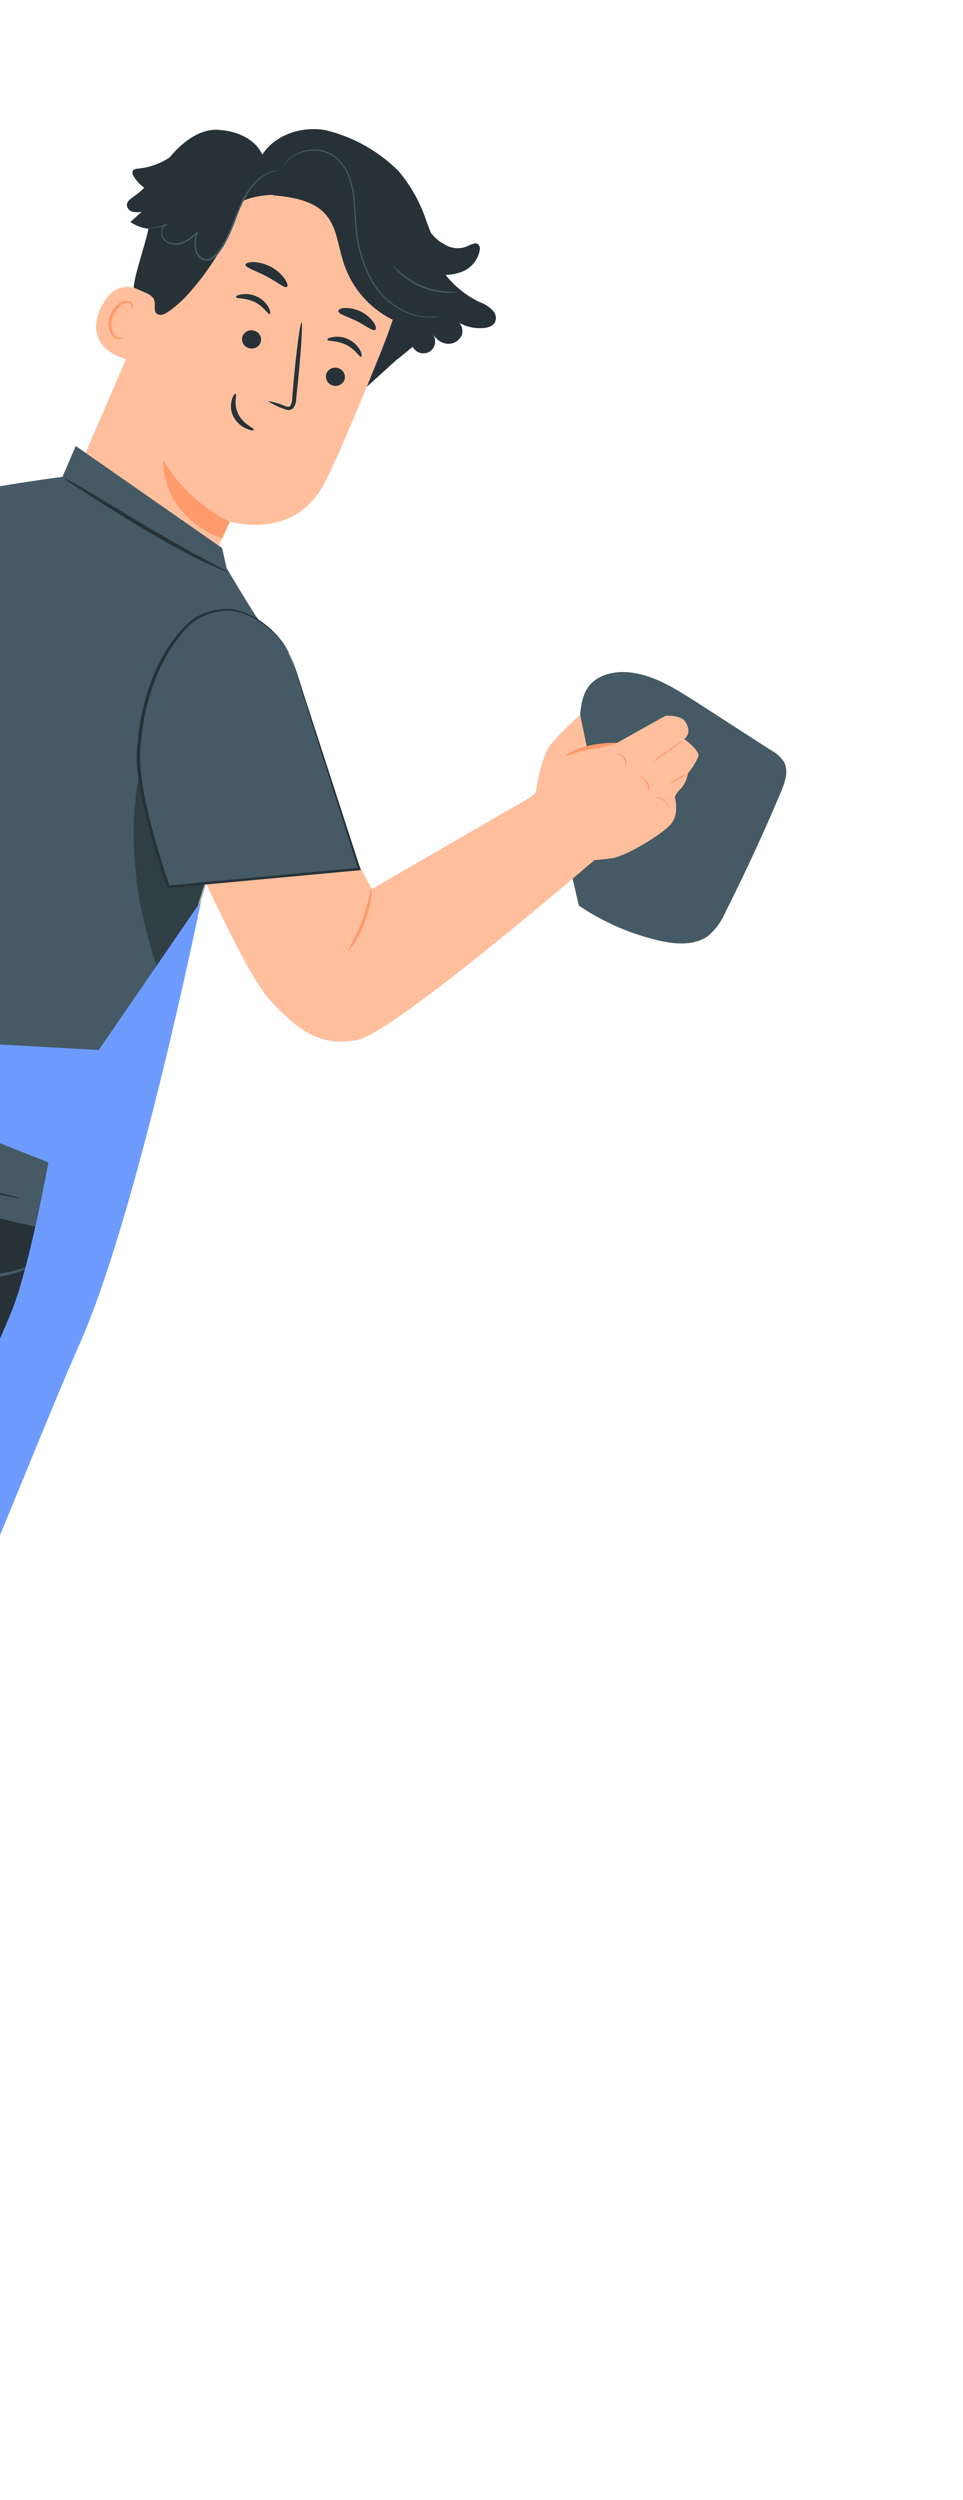 <svg width="64" height="166" viewBox="0 0 64 166" fill="none" xmlns="http://www.w3.org/2000/svg">
<path d="M36.923 53.541L36.622 53.578C37.644 51.865 38.284 49.952 38.501 47.969C38.587 47.148 38.618 46.268 39.101 45.604C39.686 44.804 40.792 44.544 41.786 44.638C43.398 44.79 44.835 45.692 46.199 46.562L51.255 49.823C51.595 50.003 51.885 50.264 52.099 50.583C52.431 51.185 52.175 51.93 51.91 52.56C50.777 55.248 49.552 57.902 48.233 60.521C47.981 61.122 47.599 61.661 47.114 62.099C46.186 62.817 44.874 62.708 43.73 62.436C41.852 61.993 40.07 61.212 38.472 60.13" fill="#455A64"/>
<path d="M39.029 49.679L41.01 49.323L44.219 47.529C44.219 47.529 45.242 47.444 45.54 47.915C45.838 48.386 45.834 48.784 45.471 49.062C45.471 49.062 46.496 49.816 46.421 50.202C46.253 50.616 46.018 50.999 45.723 51.336C45.663 51.701 45.51 52.045 45.278 52.335C45.092 52.495 44.944 52.695 44.845 52.92C44.845 52.92 45.203 54.09 44.518 54.795C43.833 55.5 41.654 56.803 40.729 56.977C39.889 57.095 39.042 57.15 38.193 57.142L36.566 58.438L34.279 53.778L39.029 49.679Z" fill="#FFBF9D"/>
<path d="M43.325 50.622C43.658 50.332 44.011 50.066 44.381 49.824C44.736 49.559 45.106 49.314 45.489 49.09C45.151 49.375 44.797 49.641 44.429 49.886C44.076 50.153 43.707 50.398 43.325 50.622Z" fill="#FF9A6C"/>
<path d="M43.053 52.521C43.053 52.521 43.079 52.462 43.063 52.349C43.062 52.213 43.023 52.08 42.95 51.965C42.869 51.848 42.759 51.754 42.63 51.691C42.572 51.67 42.516 51.645 42.461 51.616C42.461 51.616 42.535 51.598 42.653 51.641C42.808 51.691 42.942 51.792 43.033 51.926C43.117 52.055 43.153 52.209 43.135 52.361C43.104 52.463 43.061 52.525 43.053 52.521Z" fill="#FF9A6C"/>
<path d="M44.522 53.771C44.522 53.771 44.473 53.709 44.413 53.606C44.339 53.474 44.251 53.35 44.151 53.237C44.047 53.116 43.909 53.028 43.755 52.985C43.695 52.975 43.634 52.977 43.575 52.991C43.575 52.991 43.61 52.911 43.763 52.933C43.929 52.963 44.079 53.049 44.187 53.178C44.296 53.295 44.382 53.431 44.44 53.578C44.517 53.678 44.53 53.765 44.522 53.771Z" fill="#FF9A6C"/>
<path d="M44.5 52.065C44.676 51.91 44.869 51.776 45.075 51.664C45.271 51.529 45.481 51.416 45.702 51.327C45.525 51.481 45.331 51.615 45.123 51.726C44.93 51.863 44.721 51.977 44.5 52.065Z" fill="#FF9A6C"/>
<path d="M41.525 50.891C41.525 50.891 41.551 50.832 41.55 50.731C41.563 50.604 41.532 50.476 41.463 50.369C41.39 50.257 41.286 50.17 41.163 50.119C41.07 50.077 41.01 50.051 41.006 50.049C41.002 50.047 41.078 50.025 41.185 50.058C41.329 50.105 41.454 50.2 41.538 50.326C41.614 50.447 41.64 50.593 41.611 50.732C41.577 50.854 41.533 50.895 41.525 50.891Z" fill="#FF9A6C"/>
<path d="M20.962 51.9L24.707 59.028L36.143 52.42L39.626 57.002C39.626 57.002 26.192 68.59 23.743 69.05C21.294 69.511 19.862 68.474 17.913 66.374C15.965 64.274 10.925 52.493 10.925 52.493L20.962 51.9Z" fill="#FFBF9D"/>
<path d="M23.111 63.172C23.052 63.145 23.626 62.289 24.061 61.119C24.495 59.949 24.641 58.938 24.706 58.951C24.707 59.722 24.552 60.485 24.251 61.194C24.01 61.924 23.622 62.597 23.111 63.172Z" fill="#FF9A6C"/>
<path d="M35.604 52.741C35.7 51.751 35.94 50.78 36.318 49.861C36.624 49.174 38.558 47.464 38.558 47.464L39.023 49.691L35.604 52.741Z" fill="#FFBF9D"/>
<path d="M41.01 49.323C41.032 49.399 40.252 49.587 39.299 49.744C38.346 49.9 37.656 50.23 37.625 50.175C37.593 50.121 37.765 50.02 38.062 49.865C38.44 49.689 38.838 49.56 39.248 49.483C39.826 49.362 40.418 49.308 41.01 49.323Z" fill="#FF9A6C"/>
<path d="M4.085 33.797L11.419 16.776C13.106 12.476 17.025 9.886 21.294 11.701L21.688 11.877C23.554 12.802 25.005 14.392 25.752 16.331C26.499 18.27 26.488 20.415 25.721 22.34C24.241 26.051 22.557 30.141 21.584 32.041C19.566 35.982 15.275 34.627 15.275 34.627C15.275 34.627 14.155 37.074 13.628 38.258L8.343 41.336L8.24 41.568L4.085 33.797Z" fill="#FFBF9D"/>
<path d="M15.271 34.646C13.433 33.728 11.894 32.305 10.838 30.545C10.838 30.545 10.606 34.145 14.761 35.758L15.271 34.646Z" fill="#FF9A6C"/>
<path d="M22.875 25.266C22.803 25.415 22.675 25.53 22.52 25.586C22.363 25.642 22.191 25.635 22.04 25.566C21.965 25.536 21.897 25.491 21.84 25.434C21.783 25.377 21.737 25.309 21.706 25.235C21.675 25.16 21.659 25.081 21.659 25C21.659 24.92 21.675 24.84 21.706 24.766C21.778 24.617 21.905 24.502 22.061 24.446C22.217 24.39 22.389 24.397 22.54 24.466C22.616 24.496 22.684 24.54 22.742 24.597C22.799 24.654 22.845 24.722 22.876 24.796C22.907 24.871 22.923 24.951 22.923 25.032C22.923 25.112 22.906 25.192 22.875 25.266Z" fill="#263238"/>
<path d="M24.004 23.688C23.894 23.729 23.622 23.199 23.006 22.895C22.39 22.59 21.795 22.674 21.765 22.57C21.735 22.465 21.887 22.422 22.156 22.375C22.511 22.323 22.872 22.384 23.191 22.548C23.511 22.704 23.773 22.957 23.941 23.27C24.058 23.509 24.055 23.675 24.004 23.688Z" fill="#263238"/>
<path d="M17.303 22.785C17.231 22.934 17.103 23.048 16.947 23.104C16.792 23.16 16.62 23.153 16.469 23.086C16.393 23.056 16.324 23.012 16.266 22.955C16.208 22.898 16.162 22.831 16.131 22.756C16.1 22.681 16.084 22.601 16.085 22.52C16.085 22.439 16.102 22.36 16.135 22.285C16.205 22.136 16.332 22.021 16.487 21.965C16.642 21.908 16.814 21.915 16.965 21.983C17.04 22.013 17.109 22.058 17.167 22.115C17.225 22.172 17.271 22.24 17.302 22.314C17.334 22.389 17.35 22.469 17.35 22.55C17.35 22.631 17.334 22.711 17.303 22.785Z" fill="#263238"/>
<path d="M17.928 20.856C17.82 20.894 17.544 20.362 16.933 20.059C16.321 19.757 15.72 19.843 15.692 19.734C15.664 19.626 15.813 19.586 16.077 19.542C16.433 19.491 16.796 19.551 17.118 19.712C17.439 19.868 17.701 20.123 17.865 20.439C17.98 20.672 17.977 20.838 17.928 20.856Z" fill="#263238"/>
<path d="M17.8 26.629C18.174 26.685 18.539 26.789 18.885 26.94C19.046 27.012 19.214 27.046 19.29 26.954C19.382 26.799 19.427 26.62 19.418 26.439C19.455 25.991 19.496 25.519 19.54 25.024C19.733 23.018 19.956 21.4 20.037 21.411C20.119 21.422 20.029 23.049 19.83 25.057L19.685 26.467C19.689 26.705 19.61 26.936 19.46 27.12C19.41 27.164 19.352 27.196 19.287 27.213C19.223 27.23 19.156 27.232 19.091 27.218C18.993 27.199 18.898 27.167 18.809 27.123C18.454 26.999 18.116 26.833 17.8 26.629Z" fill="#263238"/>
<path d="M19.074 19.048C18.911 19.162 18.4 18.703 17.682 18.332C16.963 17.962 16.307 17.771 16.314 17.572C16.32 17.479 16.512 17.402 16.827 17.401C17.24 17.416 17.644 17.525 18.009 17.72C18.374 17.915 18.689 18.19 18.931 18.525C19.103 18.788 19.144 18.993 19.074 19.048Z" fill="#263238"/>
<path d="M24.921 21.913C24.725 21.988 24.292 21.603 23.691 21.31C23.091 21.018 22.532 20.87 22.483 20.672C22.466 20.573 22.613 20.472 22.898 20.447C23.283 20.438 23.664 20.526 24.007 20.7C24.35 20.875 24.645 21.132 24.864 21.448C25.008 21.695 25.01 21.872 24.921 21.913Z" fill="#263238"/>
<path d="M10.284 19.873C10.232 19.809 7.947 17.71 6.69 20.465C5.434 23.219 8.472 23.92 8.512 23.842C8.552 23.764 10.284 19.873 10.284 19.873Z" fill="#FFBF9D"/>
<path d="M8.14 22.409C8.14 22.409 8.074 22.42 7.977 22.422C7.841 22.416 7.712 22.358 7.617 22.262C7.488 22.067 7.414 21.843 7.402 21.611C7.39 21.379 7.441 21.148 7.549 20.943C7.649 20.704 7.803 20.491 7.999 20.32C8.063 20.245 8.145 20.188 8.237 20.152C8.329 20.116 8.428 20.104 8.526 20.116C8.589 20.125 8.647 20.157 8.689 20.206C8.73 20.254 8.754 20.315 8.754 20.379C8.754 20.47 8.696 20.509 8.724 20.527C8.752 20.544 8.808 20.509 8.838 20.386C8.85 20.31 8.839 20.232 8.804 20.164C8.78 20.118 8.746 20.078 8.706 20.045C8.666 20.012 8.619 19.988 8.569 19.973C8.446 19.943 8.317 19.945 8.195 19.979C8.073 20.013 7.962 20.078 7.873 20.168C7.645 20.353 7.466 20.591 7.352 20.861C7.228 21.1 7.177 21.371 7.206 21.639C7.234 21.907 7.34 22.162 7.512 22.372C7.577 22.427 7.653 22.467 7.736 22.489C7.818 22.511 7.905 22.514 7.988 22.498C8.11 22.476 8.162 22.428 8.14 22.409Z" fill="#FF9A6C"/>
<path d="M15.672 26.141C15.765 26.182 15.49 26.812 15.842 27.505C16.194 28.197 16.899 28.425 16.866 28.521C16.833 28.618 16.659 28.576 16.384 28.463C16.007 28.305 15.698 28.018 15.511 27.655C15.332 27.305 15.298 26.9 15.414 26.526C15.49 26.242 15.627 26.116 15.672 26.141Z" fill="#263238"/>
<path d="M32.953 21.216C32.977 21.032 32.929 20.846 32.818 20.696C32.563 20.4 32.232 20.178 31.861 20.053C30.986 19.631 30.218 19.016 29.616 18.255C29.95 18.248 30.281 18.189 30.597 18.081C30.928 17.973 31.223 17.777 31.451 17.514C31.678 17.251 31.828 16.931 31.886 16.588C31.898 16.525 31.895 16.459 31.878 16.396C31.861 16.334 31.831 16.276 31.788 16.227C31.636 16.088 31.396 16.194 31.207 16.276C30.95 16.419 30.658 16.489 30.362 16.479C30.067 16.47 29.78 16.381 29.531 16.222C29.171 16.03 28.859 15.76 28.619 15.432L28.603 15.374L28.367 14.764C27.968 13.513 27.326 12.352 26.477 11.347C25.145 10.026 23.478 9.091 21.655 8.644C20.08 8.362 18.293 8.92 17.435 10.265C16.953 9.238 15.767 8.699 14.608 8.633L14.587 8.624C13.341 8.514 12.228 9.362 11.398 10.301L11.269 10.455C10.646 10.866 9.932 11.12 9.188 11.195C9.055 11.207 8.905 11.226 8.833 11.341C8.762 11.456 8.822 11.594 8.888 11.709C9.063 12.01 9.304 12.269 9.591 12.466C9.375 12.681 9.141 12.876 8.89 13.049C8.677 13.196 8.42 13.375 8.431 13.637C8.443 13.737 8.486 13.832 8.554 13.907C8.622 13.983 8.712 14.036 8.811 14.059C9.008 14.101 9.212 14.103 9.409 14.062L8.665 14.741C9.025 14.985 9.437 15.14 9.868 15.196C9.628 16.317 8.934 18.276 8.883 19.087C9.61 19.436 9.826 19.441 10.122 19.724C10.527 20.102 9.959 20.864 10.691 20.907C11.066 20.933 12.103 19.96 12.356 19.689C14.044 17.869 15.318 15.707 16.092 13.35C16.754 13.08 17.462 12.941 18.178 12.94L18.109 12.96C19.422 13.09 20.875 13.292 21.704 14.313C22.364 15.112 22.444 16.188 22.752 17.159C22.987 18.035 23.407 18.852 23.984 19.554C24.561 20.256 25.282 20.828 26.098 21.23C25.698 22.517 24.833 24.526 24.373 25.685L26.387 23.864C26.523 23.77 26.653 23.667 26.777 23.558L26.821 23.527C27.019 23.358 27.208 23.194 27.435 23.027C27.518 23.195 27.66 23.328 27.832 23.401C28.006 23.474 28.199 23.482 28.377 23.425C28.556 23.369 28.707 23.25 28.805 23.09C28.902 22.931 28.939 22.742 28.908 22.557C28.875 22.381 28.814 22.212 28.725 22.056C28.804 22.253 28.932 22.427 29.097 22.561C29.263 22.695 29.46 22.784 29.669 22.82C29.881 22.849 30.096 22.808 30.281 22.703C30.466 22.599 30.611 22.436 30.694 22.241C30.738 22.103 30.746 21.957 30.715 21.815C30.684 21.674 30.617 21.543 30.52 21.436C31.005 21.705 31.559 21.825 32.112 21.781C32.484 21.755 32.885 21.62 32.953 21.216Z" fill="#263238"/>
<path d="M18.496 11.314C18.297 11.36 18.101 11.419 17.909 11.492C17.413 11.731 16.988 12.093 16.674 12.544C16.451 12.85 16.259 13.177 16.102 13.521C15.935 13.897 15.759 14.293 15.613 14.733C15.442 15.187 15.245 15.63 15.022 16.061C14.9 16.289 14.762 16.508 14.609 16.716C14.459 16.946 14.253 17.134 14.01 17.263C13.903 17.308 13.787 17.325 13.672 17.312C13.556 17.3 13.446 17.258 13.351 17.192C13.17 17.062 13.036 16.877 12.972 16.664C12.891 16.263 12.918 15.848 13.05 15.461L13.139 15.501C12.876 15.748 12.578 15.956 12.255 16.118C11.95 16.268 11.596 16.293 11.271 16.185C11.119 16.135 10.983 16.044 10.881 15.92C10.79 15.802 10.735 15.66 10.723 15.511C10.713 15.374 10.741 15.236 10.804 15.113C10.863 15 10.958 14.911 11.074 14.86L11.1 14.916C10.733 15.082 10.335 15.168 9.931 15.169C9.826 15.168 9.72 15.161 9.615 15.149L9.508 15.127L9.618 15.131C9.689 15.132 9.797 15.139 9.932 15.134C10.326 15.119 10.713 15.025 11.07 14.858L11.096 14.914C10.991 14.97 10.905 15.055 10.851 15.161C10.797 15.266 10.777 15.385 10.793 15.502C10.803 15.634 10.853 15.761 10.937 15.864C11.029 15.975 11.151 16.058 11.288 16.101C11.593 16.195 11.922 16.169 12.208 16.031C12.518 15.869 12.804 15.665 13.057 15.424L13.174 15.32L13.138 15.47C13.012 15.841 12.985 16.238 13.061 16.623C13.121 16.811 13.24 16.976 13.4 17.092C13.481 17.15 13.576 17.185 13.674 17.195C13.773 17.206 13.873 17.19 13.963 17.151C14.188 17.03 14.378 16.854 14.516 16.639C14.666 16.437 14.802 16.224 14.922 16.002C15.143 15.573 15.339 15.133 15.509 14.682C15.676 14.251 15.833 13.841 16.008 13.47C16.171 13.122 16.369 12.792 16.599 12.485C16.925 12.028 17.368 11.667 17.882 11.44C18.078 11.362 18.285 11.32 18.496 11.314Z" fill="#455A64"/>
<path d="M29.221 20.979C29.221 20.979 29.221 20.979 29.178 20.995L29.059 21.033C28.986 21.051 28.912 21.061 28.837 21.066C28.736 21.077 28.636 21.082 28.535 21.083C27.879 21.078 27.235 20.91 26.66 20.596C25.802 20.133 25.097 19.433 24.628 18.58C24.07 17.534 23.732 16.386 23.632 15.207C23.563 14.586 23.551 13.974 23.501 13.391C23.467 12.831 23.35 12.279 23.155 11.752C22.984 11.275 22.696 10.848 22.317 10.51C22.142 10.362 21.944 10.244 21.732 10.158C21.535 10.082 21.329 10.031 21.119 10.007C20.758 9.974 20.395 10.015 20.05 10.127C19.788 10.215 19.543 10.344 19.322 10.51C19.143 10.661 18.981 10.831 18.837 11.016C18.843 11.002 18.849 10.988 18.856 10.974C18.871 10.941 18.89 10.898 18.931 10.861C19.037 10.72 19.159 10.591 19.295 10.478C19.515 10.302 19.763 10.165 20.029 10.072C20.375 9.949 20.743 9.9 21.109 9.927C21.326 9.948 21.54 9.998 21.743 10.077C21.965 10.162 22.172 10.285 22.353 10.44C22.748 10.783 23.05 11.219 23.23 11.709C23.428 12.247 23.546 12.81 23.582 13.381C23.636 13.966 23.648 14.578 23.718 15.195C23.816 16.359 24.147 17.492 24.692 18.528C25.149 19.369 25.837 20.062 26.675 20.527C27.238 20.843 27.869 21.018 28.514 21.038C28.751 21.035 28.987 21.016 29.221 20.979Z" fill="#455A64"/>
<path d="M30.405 19.379C30.342 19.4 30.277 19.412 30.211 19.414C30.039 19.435 29.866 19.444 29.692 19.441C29.429 19.432 29.168 19.402 28.91 19.35C28.594 19.282 28.285 19.187 27.986 19.065C27.691 18.937 27.408 18.783 27.141 18.603C26.923 18.455 26.718 18.29 26.529 18.108C26.4 17.986 26.28 17.855 26.17 17.716C26.127 17.666 26.09 17.613 26.059 17.555C26.059 17.555 26.247 17.76 26.578 18.054C26.771 18.225 26.976 18.382 27.191 18.524C27.451 18.694 27.726 18.84 28.012 18.96C28.3 19.081 28.597 19.176 28.901 19.245C29.153 19.298 29.408 19.334 29.665 19.353C30.125 19.391 30.398 19.361 30.405 19.379Z" fill="#455A64"/>
<path d="M-19.105 70.487L-22.5 78.114L-30.081 103.921C-30.081 103.921 -36.2 114.882 -39.705 121.045C-42.751 126.402 -46.188 136.551 -46.188 136.551L-36.515 140.858L-18.576 109.882L-7.398 90.556L1.848 80.281L-19.105 70.487Z" fill="#263238"/>
<path d="M5.527 82.075L4.124 86.421L-9.825 116.304L-28.253 137.09L-32.721 142.132L-41.838 136.017L-6.347 76.804L5.527 82.075Z" fill="#263238"/>
<path d="M-10.312 116.84C-10.312 116.84 -10.335 116.891 -10.41 116.968L-10.725 117.333L-11.941 118.731C-13.019 119.954 -14.58 121.729 -16.548 123.97C-20.506 128.446 -26.096 134.777 -32.646 142.191L-32.678 142.263L-32.759 142.227L-41.879 136.121L-41.972 136.079L-41.934 135.995C-40.338 133.766 -38.665 131.434 -36.968 129.058C-31.92 122.02 -27.157 115.382 -23.002 109.584L-23.013 109.609C-20.431 99.408 -18.374 91.276 -17.193 86.605L-17.612 83.099L-17.717 82.194C-17.738 81.992 -17.743 81.889 -17.743 81.889C-17.743 81.889 -17.722 81.989 -17.696 82.193L-17.587 83.09C-17.482 83.889 -17.325 85.066 -17.119 86.597C-18.281 91.272 -20.291 99.425 -22.844 109.629L-22.858 109.658C-27.009 115.458 -31.759 122.102 -36.797 129.144C-38.501 131.522 -40.172 133.85 -41.77 136.083L-41.797 135.95L-32.671 142.064L-32.799 142.078C-26.221 134.681 -20.604 128.372 -16.638 123.899L-11.991 118.694C-11.45 118.096 -11.036 117.634 -10.748 117.318C-10.608 117.163 -10.502 117.049 -10.425 116.957L-10.312 116.84Z" fill="#455A64"/>
<path d="M2.655 83.757C2.398 83.968 2.106 84.133 1.793 84.247C1.039 84.568 0.24 84.771 -0.577 84.849C-1.412 84.924 -2.254 84.875 -3.075 84.701C-3.419 84.643 -3.753 84.537 -4.067 84.386C-2.932 84.638 -1.768 84.73 -0.609 84.658C0.52 84.525 1.62 84.221 2.655 83.757Z" fill="#455A64"/>
<path d="M0.711 33.952C0.711 33.952 5.593 36.202 3.154 41.874C0.714 47.547 -3.967 54.505 -3.967 54.505L-15.594 46.889C-15.594 46.889 -9.363 37.08 -6.687 34.649C-4.011 32.219 -1.09 32.534 0.711 33.952Z" fill="#455A64"/>
<path d="M5.034 29.613L4.152 31.661C4.152 31.661 -4.361 32.755 -5.207 33.641C-6.523 35.01 -11.38 49.376 -12.544 53.541C-13.708 57.705 -16.225 64.374 -16.225 64.374C-16.785 65.312 -19.143 69.319 -19.231 69.29C-21.186 70.829 -20.11 72.404 -20.11 72.404C-13.87 77.773 -4.369 80.013 6.018 82.249L6.996 79.709L15.903 51.345C15.903 51.345 19.925 44.74 17.121 41.062C16.797 40.65 15.058 37.713 15.058 37.713L14.76 36.388L5.034 29.613Z" fill="#455A64"/>
<path d="M15.154 37.988C14.994 37.95 14.839 37.893 14.692 37.818C14.399 37.688 13.98 37.501 13.463 37.271C12.44 36.775 11.055 36.032 9.568 35.142C8.08 34.253 6.759 33.412 5.803 32.8L4.678 32.066C4.539 31.988 4.411 31.892 4.297 31.781C4.456 31.828 4.609 31.896 4.75 31.982C5.027 32.136 5.424 32.363 5.914 32.652L9.711 34.934C11.196 35.817 12.562 36.582 13.564 37.114L14.744 37.745C14.891 37.809 15.028 37.891 15.154 37.988Z" fill="#263238"/>
<g opacity="0.3">
<path d="M10.415 47.411C9.234 50.361 8.723 53.537 8.92 56.712C9.121 60.069 9.944 63.362 11.347 66.425L13.933 57.913L10.415 47.411Z" fill="black"/>
</g>
<path d="M19.073 43.108C18.286 41.706 16.316 40.258 14.72 40.492C13.865 40.578 13.064 40.945 12.443 41.535C10.103 43.928 9.371 47.295 9.199 49.961C9.027 52.627 11.197 58.872 11.197 58.872L23.897 57.712C23.897 57.712 20.476 47.096 20.117 45.987C19.85 45 19.501 44.037 19.073 43.108Z" fill="#455A64"/>
<path d="M19.073 43.108C19.126 43.19 19.173 43.275 19.214 43.362C19.338 43.614 19.448 43.873 19.545 44.136C19.803 44.822 20.089 45.843 20.523 47.128L23.947 57.679L23.981 57.775L23.876 57.784L11.878 58.893L11.186 58.954L11.101 58.961L11.075 58.884C10.489 57.143 9.99 55.426 9.598 53.751C9.401 52.934 9.25 52.106 9.148 51.272C9.098 50.868 9.079 50.462 9.091 50.055C9.108 49.653 9.148 49.267 9.192 48.882C9.542 45.815 10.692 43.165 12.361 41.503C12.766 41.1 13.265 40.802 13.813 40.635C14.312 40.462 14.841 40.395 15.368 40.438C15.833 40.504 16.284 40.65 16.699 40.869C17.049 41.043 17.379 41.256 17.681 41.503C18.1 41.831 18.471 42.217 18.78 42.649C18.895 42.796 18.995 42.953 19.078 43.12C19.078 43.12 18.983 42.957 18.767 42.679C18.449 42.259 18.074 41.885 17.653 41.566C17.351 41.329 17.025 41.125 16.681 40.957C16.277 40.749 15.841 40.614 15.39 40.559C14.881 40.522 14.37 40.59 13.89 40.76C13.36 40.927 12.88 41.221 12.492 41.618C10.863 43.271 9.737 45.892 9.398 48.934C9.36 49.316 9.32 49.702 9.303 50.093C9.294 50.491 9.315 50.889 9.367 51.284C9.462 52.109 9.605 52.929 9.797 53.738C10.179 55.424 10.689 57.116 11.272 58.851L11.154 58.798L11.848 58.733L23.859 57.615L23.809 57.729L20.451 47.141C20.034 45.854 19.761 44.813 19.518 44.139C19.402 43.795 19.282 43.529 19.22 43.36C19.158 43.191 19.067 43.11 19.073 43.108Z" fill="#263238"/>
<path d="M1.292 79.569C1.221 79.567 1.15 79.558 1.081 79.54L0.476 79.417C0.214 79.367 -0.103 79.291 -0.472 79.197C-0.842 79.104 -1.259 79.004 -1.724 78.873C-2.631 78.63 -3.733 78.276 -4.934 77.862C-6.136 77.449 -7.431 76.938 -8.772 76.356C-10.112 75.774 -11.371 75.158 -12.497 74.576C-13.624 73.993 -14.61 73.413 -15.418 72.902C-15.817 72.659 -16.189 72.412 -16.502 72.202C-16.815 71.992 -17.091 71.803 -17.304 71.643L-17.796 71.277L-17.964 71.142C-17.894 71.162 -17.827 71.192 -17.765 71.231L-17.251 71.57C-17.033 71.718 -16.757 71.897 -16.434 72.096C-16.112 72.295 -15.75 72.532 -15.339 72.77C-14.542 73.262 -13.524 73.816 -12.406 74.405C-11.287 74.993 -10.027 75.585 -8.693 76.169C-7.359 76.752 -6.058 77.251 -4.87 77.684C-3.682 78.117 -2.598 78.463 -1.679 78.726C-1.233 78.864 -0.806 78.978 -0.44 79.08C-0.075 79.183 0.238 79.266 0.5 79.327L1.095 79.486C1.163 79.506 1.229 79.534 1.292 79.569Z" fill="#263238"/>
<path d="M-16.309 64.483L-12.757 68.636L6.56 69.72L13.365 59.818C13.365 59.818 9.162 80.547 5.267 89.294C1.372 98.042 -8.597 124.595 -10.889 123.302C-13.182 122.008 -14.637 121.355 -14.637 121.355C-14.637 121.355 -0.22 89.782 0.942 86.626C2.065 83.555 3.217 77.183 3.217 77.183L-13.605 70.496L-18.269 67.733L-16.309 64.483Z" fill="#6E9BFF"/>
</svg>
